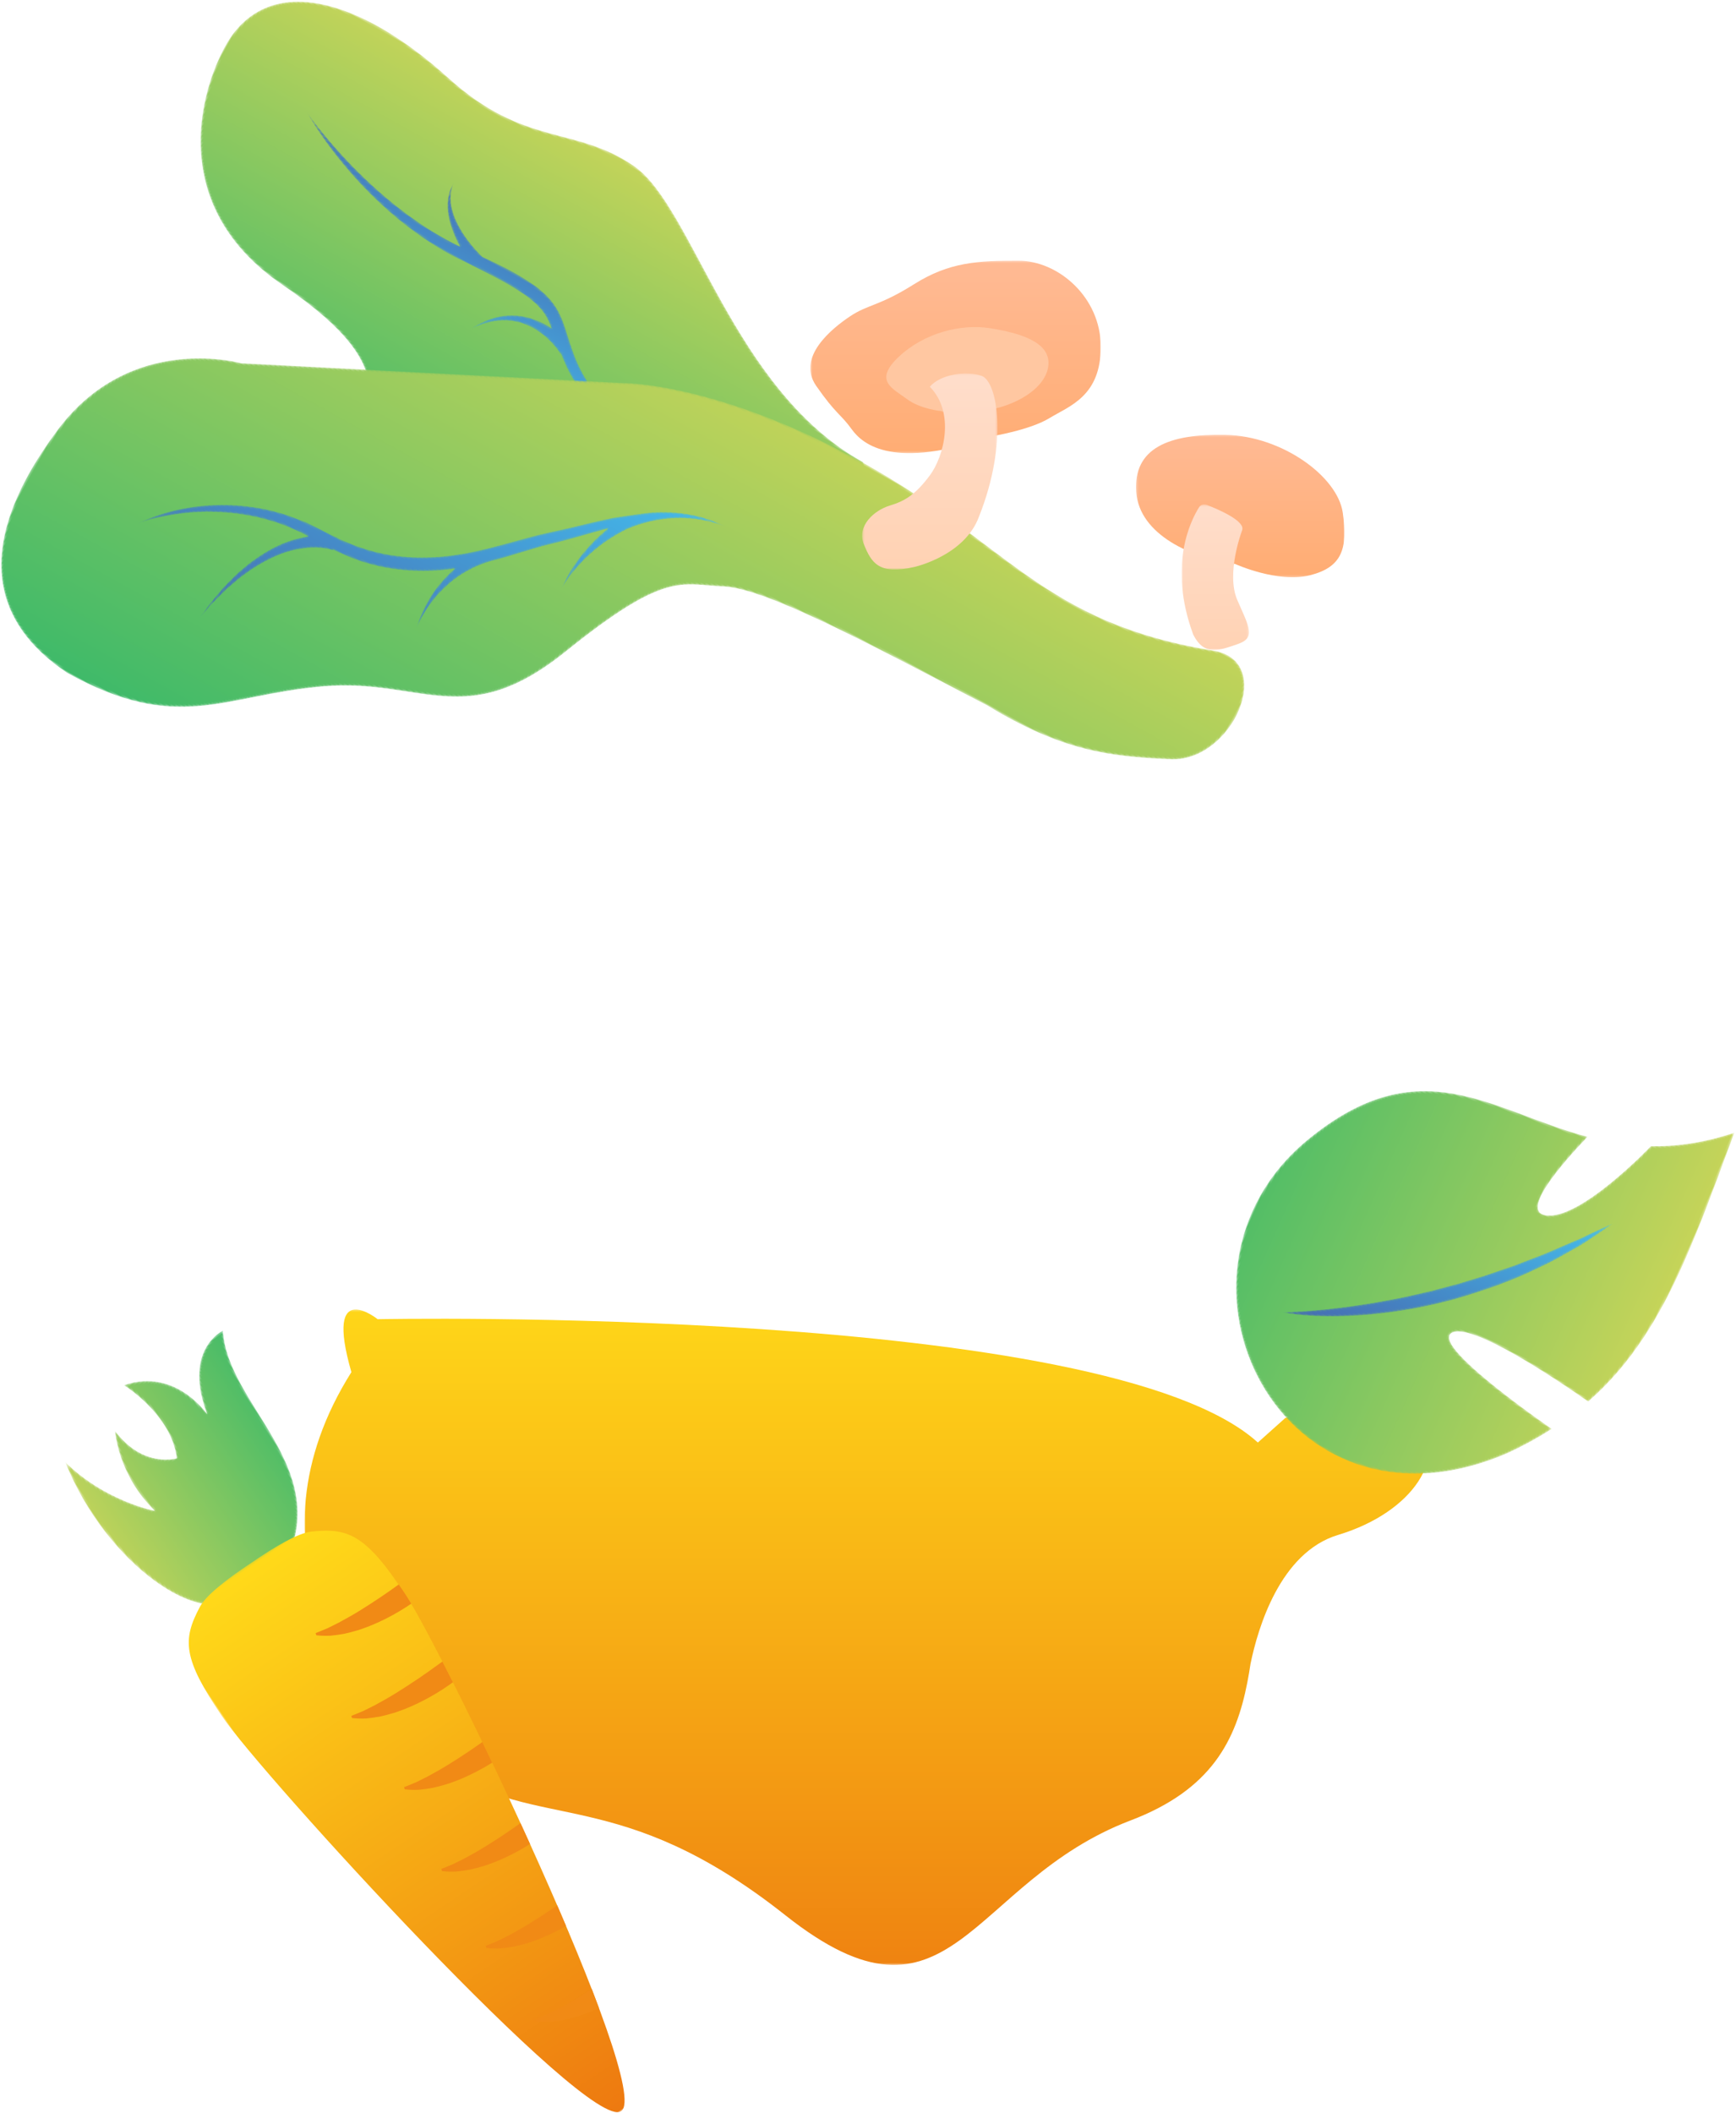 <?xml version="1.0" encoding="UTF-8"?>
<svg width="798px" height="971px" viewBox="0 0 798 971" version="1.1" xmlns="http://www.w3.org/2000/svg" xmlns:xlink="http://www.w3.org/1999/xlink">
    <!-- Generator: Sketch 52.5 (67469) - http://www.bohemiancoding.com/sketch -->
    <title>Group 16</title>
    <desc>Created with Sketch.</desc>
    <defs>
        <path d="M36.828,1.151 C0.623,6.138 -4.595,51.125 6.296,97.44 C17.186,143.754 -2.909,159.114 0.366,191.918 C3.641,224.726 68.337,281.424 68.337,349.857 C82.162,365.961 80.835,347.671 75.707,368.842 C70.58,390.015 98.253,392.551 98.163,356.515 C98.076,320.476 113.78,307.604 118.647,277.566 C123.519,247.528 114.922,259.858 112.22,227.99 C109.517,196.124 161.023,197.18 158.212,175.69 C155.4,154.203 187.9,156.909 185.504,140.325 C159.362,138.357 133.021,148.828 126.459,77.048 C120.559,12.483 66.498,0.769 43.328,0.769 C40.738,0.769 38.534,0.915 36.828,1.151" id="path-1"></path>
        <linearGradient x1="100%" y1="50%" x2="-0%" y2="50%" id="linearGradient-3">
            <stop stop-color="#3FBA69" offset="0%"></stop>
            <stop stop-color="#C6D459" offset="100%"></stop>
        </linearGradient>
        <path d="M16.819,30.937 C19.92,41.425 22.378,52.091 23.774,62.88 C25.086,72.489 25.543,82.192 25.037,91.807 C23.171,88.865 21.077,86.062 18.676,83.538 C16.272,81.02 13.548,78.749 10.448,77.18 C8.902,76.405 7.284,75.775 5.614,75.415 C3.94,75.063 2.244,74.945 0.575,75.045 C3.919,75.337 7.049,76.593 9.659,78.516 C12.292,80.408 14.459,82.874 16.309,85.525 C18.158,88.188 19.691,91.074 20.995,94.051 C22.275,96.995 23.405,100.159 24.156,103.112 C23.497,111.536 23.094,120.062 23.857,128.787 C24.114,131.652 24.606,134.549 25.443,137.433 C26.272,140.309 27.507,143.183 29.166,145.725 C32.435,150.757 36.495,154.324 39.994,158.213 C40.062,158.388 40.115,158.555 40.188,158.732 L40.378,158.637 C42.121,160.566 43.831,162.547 45.391,164.583 C46.973,166.661 48.454,168.851 49.792,171.144 C52.496,175.716 54.736,180.62 56.658,185.662 C60.521,195.76 63.182,206.388 65.197,217.142 C67.175,227.912 68.493,238.836 69.246,249.836 C69.605,238.814 69.122,227.738 67.801,216.735 C67.155,211.231 66.263,205.749 65.102,200.307 C63.948,194.87 62.573,189.452 60.76,184.154 C58.959,178.854 56.815,173.635 54.11,168.644 C52.765,166.148 51.284,163.702 49.583,161.393 C48.251,159.55 46.866,157.792 45.446,156.063 L45.684,155.94 C44.865,154.478 44.057,152.562 43.441,150.763 C42.816,148.925 42.316,147.03 41.973,145.11 C41.286,141.267 41.244,137.296 42.029,133.436 C42.845,129.588 44.531,125.89 46.964,122.658 C49.413,119.446 52.502,116.667 55.932,114.37 C52.25,116.219 48.776,118.61 45.801,121.639 C42.845,124.685 40.503,128.441 39.07,132.591 C37.664,136.751 37.152,141.222 37.389,145.631 C37.412,146.044 37.47,146.455 37.504,146.866 C36.272,145.419 35.126,143.98 34.202,142.462 C31.56,138.347 30.498,133.391 29.943,128.15 C29.396,122.915 29.366,117.491 29.508,112.062 C29.585,108.46 29.731,104.858 29.897,101.239 L30.009,101.202 C29.979,101.127 29.943,101.056 29.911,100.981 C29.992,99.21 30.069,97.446 30.166,95.658 C30.864,84.426 29.868,73.192 28.014,62.209 C26.052,51.234 23.111,40.48 19.256,30.103 C15.417,19.729 10.812,9.636 5.137,0.215 C9.865,10.145 13.644,20.473 16.819,30.937" id="path-4"></path>
        <linearGradient x1="-11.664%" y1="48.883%" x2="122.224%" y2="51.187%" id="linearGradient-6">
            <stop stop-color="#4669AF" offset="0%"></stop>
            <stop stop-color="#44BFEF" offset="100%"></stop>
        </linearGradient>
        <path d="M170.561,2.105 C114.879,9.72 103.068,60.902 103.068,60.902 L26.046,218.595 C26.046,218.595 4.498,256.177 4.441,332.78 C4.385,409.381 28.864,440.523 1.97,515.614 C-8.374,543.719 42.333,548.404 55.034,523.017 C67.738,497.633 75.927,477.293 74.301,437.076 C75.882,372.722 76.675,321.707 85.374,304.442 C94.077,287.176 91.604,278.024 146.599,255.689 C201.592,233.353 189.18,203.834 214.781,165.772 C240.381,127.708 266.298,118.385 266.264,60.01 C262.753,18.171 236.688,0.302 195.198,0.3 C187.501,0.3 179.275,0.915 170.561,2.105" id="path-7"></path>
        <path d="M93.692,59.118 L92.428,67.974 C92.254,70.948 92.161,73.929 92.029,76.912 L91.779,83.114 C91.693,83.413 91.611,83.727 91.531,84.092 L91.737,84.125 L91.684,85.429 C91.5,88.246 91.003,91.028 90.684,93.824 C88.983,104.966 84.958,115.633 79.122,125.255 C76.332,130.144 72.91,134.678 69.375,139.119 C66.838,142.183 64.165,145.148 61.421,148.073 C60.861,148.564 58.495,151.155 57.837,151.834 C53.825,155.985 49.698,160.081 45.651,164.375 C43.652,166.591 41.665,168.795 39.812,170.94 C37.918,173.105 35.984,175.246 34.021,177.386 C30.121,181.681 26.11,185.925 22.32,190.409 C20.919,192.069 12.993,202.502 11.692,204.51 C5.194,214.345 0.962,225.903 0.667,237.575 C2.368,226.023 7.696,211.341 23.305,198.839 C24.888,197.723 26.519,196.654 28.2,195.654 C31.558,193.649 35.098,191.895 38.78,190.465 C42.452,189.016 46.255,187.813 50.166,187.022 C54.062,186.119 58.064,185.757 62.096,185.51 C58.078,185.24 54.002,185.081 49.939,185.485 C45.868,185.776 41.816,186.499 37.823,187.506 C34.302,188.376 30.843,189.542 27.461,190.934 C30.766,187.51 34.16,184.144 37.536,180.731 C39.593,178.67 41.645,176.581 43.668,174.451 L49.59,168.139 C53.622,164.069 57.854,160.077 62.024,155.971 C62.816,155.193 65.707,152.185 66.412,151.466 C67.108,150.704 67.886,150.002 68.638,149.274 C70.205,147.882 71.845,146.542 73.588,145.335 C77.068,142.918 80.849,140.829 84.894,139.346 C88.93,137.876 93.154,136.681 97.508,136.246 C99.675,135.868 101.872,135.91 104.076,135.787 C106.281,135.741 108.481,135.961 110.704,136.034 C108.52,135.705 106.332,135.225 104.114,135.012 C101.89,134.873 99.653,134.572 97.408,134.695 C92.901,134.62 88.394,135.33 83.961,136.379 C81.836,136.889 79.751,137.562 77.704,138.353 C80.129,135.181 82.444,131.914 84.46,128.436 C90.574,118.136 94.885,106.615 96.489,94.713 C96.763,91.732 97.205,88.759 97.326,85.777 L97.338,85.006 L97.674,85.06 C97.724,84.653 97.9,83.87 98.088,83.239 C98.238,82.574 98.537,81.904 98.752,81.229 C99.288,79.904 99.857,78.562 100.595,77.291 C101.242,75.971 102.127,74.778 102.931,73.528 C103.79,72.314 104.778,71.181 105.701,69.997 C109.664,65.451 114.63,61.713 119.969,58.616 C122.592,56.956 125.451,55.724 128.27,54.379 C129.658,53.655 131.171,53.228 132.62,52.64 L137.027,50.997 C140.045,50.139 143.053,49.204 146.102,48.402 L155.362,46.412 L145.947,47.643 C142.828,48.194 139.725,48.884 136.601,49.502 L131.999,50.8 C130.479,51.274 128.896,51.588 127.421,52.208 C124.428,53.341 121.377,54.373 118.511,55.871 C112.697,58.639 107.096,62.147 102.332,66.774 C101.202,67.986 100.012,69.156 98.937,70.434 C98.478,71.029 98.004,71.612 97.543,72.207 L97.607,68.373 L98.459,59.921 C100.138,48.706 103.849,37.784 109.289,27.706 C109.624,27.074 109.936,26.427 110.291,25.806 L111.401,23.964 C112.155,22.745 112.853,21.487 113.655,20.294 L116.096,16.737 C116.917,15.553 117.825,14.434 118.682,13.273 C119.527,12.101 120.482,11.021 121.402,9.906 C122.31,8.78 123.301,7.727 124.274,6.657 C126.225,4.518 128.262,2.437 130.487,0.563 C111.556,14.199 98.148,35.692 93.692,59.118" id="path-9"></path>
        <linearGradient x1="106.488%" y1="50%" x2="-10.052%" y2="50%" id="linearGradient-11">
            <stop stop-color="#4669AF" offset="0%"></stop>
            <stop stop-color="#44BFEF" offset="100%"></stop>
        </linearGradient>
        <polygon id="path-12" points="0 0.324 517 0.324 517 301.523 0 301.523"></polygon>
        <linearGradient x1="50%" y1="163.666%" x2="50%" y2="-2.77555756e-15%" id="linearGradient-14">
            <stop stop-color="#E23B0A" offset="0%"></stop>
            <stop stop-color="#FFDA19" offset="100%"></stop>
        </linearGradient>
        <path d="M27.7,33.217 C20.376,2.073 0.234,5.39 0.234,5.39 C17.629,35.049 -6.404,84.51 35.369,109.618 C77.14,134.724 63.179,109.618 63.179,109.618 C84.161,114.47 104.946,65.241 94.08,14.897 C89.042,40.087 72.444,56.573 72.444,56.573 C77.363,33.217 67.07,15.813 67.07,15.813 C66.155,37.338 50.59,42.147 50.59,42.147 C41.323,24.244 51.962,0.7 51.962,0.7 C27.7,7.112 27.7,33.217 27.7,33.217" id="path-15"></path>
        <linearGradient x1="-0.001%" y1="50%" x2="100%" y2="50%" id="linearGradient-17">
            <stop stop-color="#3FBA69" offset="0%"></stop>
            <stop stop-color="#C6D459" offset="100%"></stop>
        </linearGradient>
        <polygon id="path-18" points="0 0.225 101.28 0.225 101.28 304.242 0 304.242"></polygon>
        <polygon id="path-20" points="0 0.29 95.786 0.29 95.786 65.76 0 65.76"></polygon>
        <linearGradient x1="50%" y1="124.96%" x2="50%" y2="6.586%" id="linearGradient-22">
            <stop stop-color="#FFA868" offset="0%"></stop>
            <stop stop-color="#FFB992" offset="100%"></stop>
        </linearGradient>
        <polygon id="path-23" points="0.233 0.333 31.21 0.333 31.21 67.193 0.233 67.193"></polygon>
        <linearGradient x1="50%" y1="129.487%" x2="50%" y2="4.893%" id="linearGradient-25">
            <stop stop-color="#FFCEAB" offset="0%"></stop>
            <stop stop-color="#FFDDCA" offset="100%"></stop>
        </linearGradient>
        <polygon id="path-26" points="0 0.289 133.522 0.289 133.522 88.726 0 88.726"></polygon>
        <polygon id="path-28" points="0.429 0.198 62.628 0.198 62.628 90.287 0.429 90.287"></polygon>
        <path d="M69.792,14.79 C72.794,30.118 81.734,79.672 72.905,85.1 C65.302,89.78 55.994,48.092 51.482,25.003 C45.29,29.071 39.119,33.758 32.917,39.182 C-50.396,116.199 40.567,224.596 127.073,181.581 C187.408,151.58 173.537,110.07 180.813,64.555 C163.568,70.728 137.787,78.368 139.945,67.948 C143.162,52.405 188.75,36.182 188.75,36.182 L188.753,36.191 C193.321,25.452 200.012,14.585 210.002,3.679 C186.47,2.145 165.465,0.642 146.153,0.642 C117.983,0.642 93.408,3.837 69.792,14.79" id="path-30"></path>
        <linearGradient x1="50%" y1="100%" x2="50%" y2="0%" id="linearGradient-32">
            <stop stop-color="#3FBA69" offset="0%"></stop>
            <stop stop-color="#C6D459" offset="100%"></stop>
        </linearGradient>
        <path d="M91.123,5.957 L86.875,8.647 C85.441,9.523 84.08,10.497 82.731,11.491 C77.379,15.508 71.843,19.363 66.872,23.891 C56.491,32.466 47.286,42.385 38.562,52.653 C29.977,63.055 22.346,74.253 15.78,86.03 C9.253,97.801 3.613,110.182 0.319,123.237 C6.094,111.143 12.834,99.713 20.042,88.628 C21.872,85.872 23.659,83.098 25.582,80.411 C27.507,77.728 29.282,74.944 31.341,72.361 L37.265,64.44 L43.497,56.762 L45.033,54.821 L46.653,52.953 L49.891,49.217 C52.043,46.721 54.185,44.215 56.486,41.849 L63.226,34.596 C64.335,33.373 65.577,32.285 66.739,31.11 L70.245,27.608 C74.84,22.837 79.85,18.525 84.689,13.97 C87.042,11.602 89.695,9.612 92.179,7.393 C94.699,5.214 97.214,3.02 99.693,0.748 C96.81,2.427 93.965,4.184 91.123,5.957" id="path-33"></path>
        <linearGradient x1="-3.068%" y1="50%" x2="101.83%" y2="50%" id="linearGradient-35">
            <stop stop-color="#4669AF" offset="0%"></stop>
            <stop stop-color="#44BFEF" offset="100%"></stop>
        </linearGradient>
    </defs>
    <g id="2---Fast,-Healthy,-(Vegan)" stroke="none" stroke-width="1" fill="none" fill-rule="evenodd">
        <g id="Suncraft_MENU-Copy-2" transform="translate(-666, -4974)">
            <g id="Group-16" transform="translate(1047.5, 5465.5) scale(-1, 1) translate(-1047.5, -5465.5) translate(628, 4957)">
                <g id="Group-13" transform="translate(514.06, 280.206) rotate(61) translate(-514.06, -280.206) translate(348.06, 1.706)">
                    <g id="Group-3">
                        <mask id="mask-2" fill="white">
                            <use xlink:href="#path-1"></use>
                        </mask>
                        <g id="Clip-2"></g>
                        <path d="M36.828,1.151 C0.623,6.138 -4.595,51.125 6.296,97.44 C17.186,143.754 -2.909,159.114 0.366,191.918 C3.641,224.726 68.337,281.424 68.337,349.857 C82.162,365.961 80.835,347.671 75.707,368.842 C70.58,390.015 98.253,392.551 98.163,356.515 C98.076,320.476 113.78,307.604 118.647,277.566 C123.519,247.528 114.922,259.858 112.22,227.99 C109.517,196.124 161.023,197.18 158.212,175.69 C155.4,154.203 187.9,156.909 185.504,140.325 C159.362,138.357 133.021,148.828 126.459,77.048 C120.559,12.483 66.498,0.769 43.328,0.769 C40.738,0.769 38.534,0.915 36.828,1.151" id="Fill-1" fill="url(#linearGradient-3)" mask="url(#mask-2)"></path>
                    </g>
                    <g id="Group-6" transform="translate(46.481, 48.038)">
                        <mask id="mask-5" fill="white">
                            <use xlink:href="#path-4"></use>
                        </mask>
                        <g id="Clip-5"></g>
                        <path d="M16.819,30.937 C19.92,41.425 22.378,52.091 23.774,62.88 C25.086,72.489 25.543,82.192 25.037,91.807 C23.171,88.865 21.077,86.062 18.676,83.538 C16.272,81.02 13.548,78.749 10.448,77.18 C8.902,76.405 7.284,75.775 5.614,75.415 C3.94,75.063 2.244,74.945 0.575,75.045 C3.919,75.337 7.049,76.593 9.659,78.516 C12.292,80.408 14.459,82.874 16.309,85.525 C18.158,88.188 19.691,91.074 20.995,94.051 C22.275,96.995 23.405,100.159 24.156,103.112 C23.497,111.536 23.094,120.062 23.857,128.787 C24.114,131.652 24.606,134.549 25.443,137.433 C26.272,140.309 27.507,143.183 29.166,145.725 C32.435,150.757 36.495,154.324 39.994,158.213 C40.062,158.388 40.115,158.555 40.188,158.732 L40.378,158.637 C42.121,160.566 43.831,162.547 45.391,164.583 C46.973,166.661 48.454,168.851 49.792,171.144 C52.496,175.716 54.736,180.62 56.658,185.662 C60.521,195.76 63.182,206.388 65.197,217.142 C67.175,227.912 68.493,238.836 69.246,249.836 C69.605,238.814 69.122,227.738 67.801,216.735 C67.155,211.231 66.263,205.749 65.102,200.307 C63.948,194.87 62.573,189.452 60.76,184.154 C58.959,178.854 56.815,173.635 54.11,168.644 C52.765,166.148 51.284,163.702 49.583,161.393 C48.251,159.55 46.866,157.792 45.446,156.063 L45.684,155.94 C44.865,154.478 44.057,152.562 43.441,150.763 C42.816,148.925 42.316,147.03 41.973,145.11 C41.286,141.267 41.244,137.296 42.029,133.436 C42.845,129.588 44.531,125.89 46.964,122.658 C49.413,119.446 52.502,116.667 55.932,114.37 C52.25,116.219 48.776,118.61 45.801,121.639 C42.845,124.685 40.503,128.441 39.07,132.591 C37.664,136.751 37.152,141.222 37.389,145.631 C37.412,146.044 37.47,146.455 37.504,146.866 C36.272,145.419 35.126,143.98 34.202,142.462 C31.56,138.347 30.498,133.391 29.943,128.15 C29.396,122.915 29.366,117.491 29.508,112.062 C29.585,108.46 29.731,104.858 29.897,101.239 L30.009,101.202 C29.979,101.127 29.943,101.056 29.911,100.981 C29.992,99.21 30.069,97.446 30.166,95.658 C30.864,84.426 29.868,73.192 28.014,62.209 C26.052,51.234 23.111,40.48 19.256,30.103 C15.417,19.729 10.812,9.636 5.137,0.215 C9.865,10.145 13.644,20.473 16.819,30.937" id="Fill-4" fill="url(#linearGradient-6)" mask="url(#mask-5)"></path>
                    </g>
                    <g id="Group-9" transform="translate(64.112, 16.813)">
                        <mask id="mask-8" fill="white">
                            <use xlink:href="#path-7"></use>
                        </mask>
                        <g id="Clip-8"></g>
                        <path d="M170.561,2.105 C114.879,9.72 103.068,60.902 103.068,60.902 L26.046,218.595 C26.046,218.595 4.498,256.177 4.441,332.78 C4.385,409.381 28.864,440.523 1.97,515.614 C-8.374,543.719 42.333,548.404 55.034,523.017 C67.738,497.633 75.927,477.293 74.301,437.076 C75.882,372.722 76.675,321.707 85.374,304.442 C94.077,287.176 91.604,278.024 146.599,255.689 C201.592,233.353 189.18,203.834 214.781,165.772 C240.381,127.708 266.298,118.385 266.264,60.01 C262.753,18.171 236.688,0.302 195.198,0.3 C187.501,0.3 179.275,0.915 170.561,2.105" id="Fill-7" fill="url(#linearGradient-3)" mask="url(#mask-8)"></path>
                    </g>
                    <g id="Group-12" transform="translate(124.218, 71.257)">
                        <mask id="mask-10" fill="white">
                            <use xlink:href="#path-9"></use>
                        </mask>
                        <g id="Clip-11"></g>
                        <path d="M93.692,59.118 L92.428,67.974 C92.254,70.948 92.161,73.929 92.029,76.912 L91.779,83.114 C91.693,83.413 91.611,83.727 91.531,84.092 L91.737,84.125 L91.684,85.429 C91.5,88.246 91.003,91.028 90.684,93.824 C88.983,104.966 84.958,115.633 79.122,125.255 C76.332,130.144 72.91,134.678 69.375,139.119 C66.838,142.183 64.165,145.148 61.421,148.073 C60.861,148.564 58.495,151.155 57.837,151.834 C53.825,155.985 49.698,160.081 45.651,164.375 C43.652,166.591 41.665,168.795 39.812,170.94 C37.918,173.105 35.984,175.246 34.021,177.386 C30.121,181.681 26.11,185.925 22.32,190.409 C20.919,192.069 12.993,202.502 11.692,204.51 C5.194,214.345 0.962,225.903 0.667,237.575 C2.368,226.023 7.696,211.341 23.305,198.839 C24.888,197.723 26.519,196.654 28.2,195.654 C31.558,193.649 35.098,191.895 38.78,190.465 C42.452,189.016 46.255,187.813 50.166,187.022 C54.062,186.119 58.064,185.757 62.096,185.51 C58.078,185.24 54.002,185.081 49.939,185.485 C45.868,185.776 41.816,186.499 37.823,187.506 C34.302,188.376 30.843,189.542 27.461,190.934 C30.766,187.51 34.16,184.144 37.536,180.731 C39.593,178.67 41.645,176.581 43.668,174.451 L49.59,168.139 C53.622,164.069 57.854,160.077 62.024,155.971 C62.816,155.193 65.707,152.185 66.412,151.466 C67.108,150.704 67.886,150.002 68.638,149.274 C70.205,147.882 71.845,146.542 73.588,145.335 C77.068,142.918 80.849,140.829 84.894,139.346 C88.93,137.876 93.154,136.681 97.508,136.246 C99.675,135.868 101.872,135.91 104.076,135.787 C106.281,135.741 108.481,135.961 110.704,136.034 C108.52,135.705 106.332,135.225 104.114,135.012 C101.89,134.873 99.653,134.572 97.408,134.695 C92.901,134.62 88.394,135.33 83.961,136.379 C81.836,136.889 79.751,137.562 77.704,138.353 C80.129,135.181 82.444,131.914 84.46,128.436 C90.574,118.136 94.885,106.615 96.489,94.713 C96.763,91.732 97.205,88.759 97.326,85.777 L97.338,85.006 L97.674,85.06 C97.724,84.653 97.9,83.87 98.088,83.239 C98.238,82.574 98.537,81.904 98.752,81.229 C99.288,79.904 99.857,78.562 100.595,77.291 C101.242,75.971 102.127,74.778 102.931,73.528 C103.79,72.314 104.778,71.181 105.701,69.997 C109.664,65.451 114.63,61.713 119.969,58.616 C122.592,56.956 125.451,55.724 128.27,54.379 C129.658,53.655 131.171,53.228 132.62,52.64 L137.027,50.997 C140.045,50.139 143.053,49.204 146.102,48.402 L155.362,46.412 L145.947,47.643 C142.828,48.194 139.725,48.884 136.601,49.502 L131.999,50.8 C130.479,51.274 128.896,51.588 127.421,52.208 C124.428,53.341 121.377,54.373 118.511,55.871 C112.697,58.639 107.096,62.147 102.332,66.774 C101.202,67.986 100.012,69.156 98.937,70.434 C98.478,71.029 98.004,71.612 97.543,72.207 L97.607,68.373 L98.459,59.921 C100.138,48.706 103.849,37.784 109.289,27.706 C109.624,27.074 109.936,26.427 110.291,25.806 L111.401,23.964 C112.155,22.745 112.853,21.487 113.655,20.294 L116.096,16.737 C116.917,15.553 117.825,14.434 118.682,13.273 C119.527,12.101 120.482,11.021 121.402,9.906 C122.31,8.78 123.301,7.727 124.274,6.657 C126.225,4.518 128.262,2.437 130.487,0.563 C111.556,14.199 98.148,35.692 93.692,59.118" id="Fill-10" fill="url(#linearGradient-11)" mask="url(#mask-10)"></path>
                    </g>
                </g>
                <g id="Group-3" transform="translate(144, 618.441)">
                    <mask id="mask-13" fill="white">
                        <use xlink:href="#path-12"></use>
                    </mask>
                    <g id="Clip-2"></g>
                    <path d="M495.472,29.108 C508.231,-15.102 483.404,4.784 483.404,4.784 C483.404,4.784 148.547,-1.964 78.79,61.457 L66.214,50.208 C66.214,50.208 19.666,33.563 5.283,50.208 C-9.101,66.853 6.797,93.333 41.932,103.925 C68.59,111.962 78.786,146.765 82.157,163.099 C82.592,165.985 83.069,168.834 83.617,171.636 L83.617,171.638 C88.812,198.277 100.052,220.969 137.277,235.112 C211.736,263.402 219.522,339.222 295.982,278.696 C372.441,218.169 409.536,240.867 453.444,210.836 C497.351,180.805 546.052,109.474 495.472,29.108" id="Fill-1" fill="url(#linearGradient-14)" mask="url(#mask-13)"></path>
                </g>
                <g id="Group-20" transform="translate(628.797, 819.813) rotate(34) translate(-628.797, -819.813) translate(577.797, 616.813)">
                    <g id="Group-3" transform="translate(1.603, 0)">
                        <mask id="mask-16" fill="white">
                            <use xlink:href="#path-15"></use>
                        </mask>
                        <g id="Clip-2"></g>
                        <path d="M27.7,33.217 C20.376,2.073 0.234,5.39 0.234,5.39 C17.629,35.049 -6.404,84.51 35.369,109.618 C77.14,134.724 63.179,109.618 63.179,109.618 C84.161,114.47 104.946,65.241 94.08,14.897 C89.042,40.087 72.444,56.573 72.444,56.573 C77.363,33.217 67.07,15.813 67.07,15.813 C66.155,37.338 50.59,42.147 50.59,42.147 C41.323,24.244 51.962,0.7 51.962,0.7 C27.7,7.112 27.7,33.217 27.7,33.217" id="Fill-1" fill="url(#linearGradient-17)" mask="url(#mask-16)"></path>
                    </g>
                    <g id="Group-19" transform="translate(0, 100.88)">
                        <g id="Group-6">
                            <mask id="mask-19" fill="white">
                                <use xlink:href="#path-18"></use>
                            </mask>
                            <g id="Clip-5"></g>
                            <path d="M50.64,0.231 C37.163,0.14 25.067,0.985 19.743,3.801 C4.528,11.853 -0,19.01 -0,50.946 C-0,82.883 32.509,304.242 50.64,304.242 C68.771,304.242 101.28,82.883 101.28,50.946 C101.28,19.01 96.751,11.853 81.537,3.801 C76.214,0.985 64.116,0.14 50.64,0.231 Z" id="Fill-4" fill="url(#linearGradient-14)" mask="url(#mask-19)"></path>
                        </g>
                        <path d="M40.388,86.242 L34.563,86.763 C32.623,86.948 30.662,86.97 28.716,87.082 C20.911,87.386 13.084,87.355 5.263,87.052 C4.581,87.037 3.9,87.014 3.218,86.996 C3.622,90.373 4.061,93.909 4.53,97.583 C4.678,97.588 4.823,97.597 4.971,97.602 C12.971,97.869 21.081,97.226 29.136,95.535 C30.145,95.337 31.148,95.072 32.149,94.828 C33.151,94.578 34.148,94.356 35.153,94 C37.16,93.371 39.138,92.677 41.094,91.923 C43.064,91.038 44.994,90.126 46.861,89.101 C48.74,87.99 50.527,86.67 52.176,85.287 L51.875,84.275 C49.971,84.672 48.082,85.115 46.177,85.477 L40.388,86.242 Z" id="Fill-7" fill="#F18A15"></path>
                        <path d="M21.481,54.817 C22.49,54.619 23.492,54.355 24.494,54.109 C25.494,53.859 26.492,53.638 27.497,53.281 C29.503,52.653 31.482,51.958 33.438,51.205 C35.407,50.32 37.339,49.407 39.205,48.382 C41.085,47.272 42.873,45.951 44.521,44.568 L44.22,43.557 C42.315,43.955 40.426,44.397 38.522,44.759 L32.733,45.524 L26.907,46.044 C24.966,46.229 23.009,46.252 21.06,46.364 C14.064,46.636 7.048,46.627 0.037,46.406 C0.015,47.867 0,49.368 0,50.946 C0,52.506 0.079,54.523 0.228,56.94 C7.28,56.979 14.401,56.304 21.481,54.817" id="Fill-9" fill="#F18A15"></path>
                        <path d="M54.734,251.972 C56.614,250.863 58.401,249.542 60.049,248.159 L59.749,247.147 C57.846,247.545 55.956,247.988 54.051,248.35 L48.263,249.114 L42.436,249.635 C40.496,249.82 38.536,249.843 36.59,249.955 C34.545,250.034 32.497,250.088 30.449,250.123 C31.159,253.249 31.869,256.285 32.577,259.221 C34.057,258.981 35.534,258.717 37.009,258.408 C38.019,258.209 39.022,257.944 40.023,257.7 C41.025,257.45 42.022,257.229 43.027,256.872 C45.033,256.242 47.013,255.549 48.968,254.795 C50.937,253.91 52.868,252.997 54.734,251.972" id="Fill-11" fill="#F18A15"></path>
                        <path d="M45.444,167.678 L39.618,168.2 C37.678,168.383 35.718,168.406 33.772,168.519 C27.513,168.762 21.241,168.782 14.969,168.627 C15.539,172.094 16.119,175.569 16.707,179.04 C22.523,178.861 28.371,178.193 34.191,176.971 C35.2,176.773 36.204,176.509 37.205,176.263 C38.206,176.013 39.204,175.792 40.209,175.436 C42.215,174.806 44.194,174.113 46.149,173.359 C48.118,172.475 50.05,171.561 51.917,170.536 C53.796,169.426 55.583,168.105 57.23,166.722 L56.931,165.711 C55.027,166.109 53.138,166.551 51.233,166.913 L45.444,167.678 Z" id="Fill-13" fill="#F18A15"></path>
                        <path d="M40.024,216.981 C41.024,216.732 42.022,216.51 43.026,216.154 C45.032,215.524 47.012,214.831 48.967,214.077 C50.937,213.192 52.868,212.279 54.735,211.254 C56.614,210.144 58.402,208.823 60.051,207.441 L59.749,206.428 C57.845,206.827 55.956,207.27 54.051,207.632 L48.263,208.396 L42.437,208.917 C40.495,209.101 38.538,209.125 36.59,209.237 C31.772,209.424 26.943,209.47 22.116,209.417 C22.753,212.821 23.397,216.191 24.045,219.517 C28.366,219.191 32.696,218.596 37.01,217.689 C38.02,217.491 39.022,217.227 40.024,216.981" id="Fill-15" fill="#F18A15"></path>
                        <path d="M30.377,135.546 C31.378,135.296 32.375,135.074 33.38,134.718 C35.386,134.088 37.366,133.395 39.321,132.641 C41.29,131.756 43.221,130.843 45.089,129.818 C46.968,128.707 48.756,127.388 50.403,126.005 L50.103,124.993 C48.199,125.391 46.31,125.834 44.405,126.196 L38.617,126.96 L32.79,127.481 C30.849,127.666 28.89,127.689 26.944,127.8 C20.866,128.037 14.772,128.065 8.68,127.925 C9.175,131.338 9.686,134.803 10.21,138.309 C15.917,138.115 21.655,137.452 27.364,136.254 C28.373,136.054 29.376,135.79 30.377,135.546" id="Fill-17" fill="#F18A15"></path>
                    </g>
                </g>
                <g id="Group-7" transform="translate(183, 216)">
                    <g id="Group-3" transform="translate(0, 0.51)">
                        <mask id="mask-21" fill="white">
                            <use xlink:href="#path-20"></use>
                        </mask>
                        <g id="Clip-2"></g>
                        <path d="M50.223,59.662 C50.223,59.662 30.653,68.58 15.843,64.847 C1.033,61.113 -1.611,52.581 0.769,36.05 C3.149,19.518 28.538,0.853 54.72,0.319 C80.901,-0.213 97.033,6.452 95.711,26.45 C94.389,46.448 69.529,57.143 50.223,59.662" id="Fill-1" fill="url(#linearGradient-22)" mask="url(#mask-21)"></path>
                    </g>
                    <g id="Group-6" transform="translate(43.636, 32.506)">
                        <mask id="mask-24" fill="white">
                            <use xlink:href="#path-23"></use>
                        </mask>
                        <g id="Clip-5"></g>
                        <path d="M3.34,12.068 C3.34,12.068 10.997,31.938 5.571,44.321 C0.144,56.703 -2.999,61.598 5.427,64.479 C13.854,67.358 20.709,70.237 25.85,60.159 C37.531,28.534 27.055,7.732 23.165,1.585 C22.37,0.33 20.856,0.032 19.327,0.631 C13.962,2.729 2.013,7.92 3.34,12.068" id="Fill-4" fill="url(#linearGradient-25)" mask="url(#mask-24)"></path>
                    </g>
                </g>
                <g id="Group-9" transform="translate(295, 136)">
                    <g id="Group-3" transform="translate(0, 0.51)">
                        <mask id="mask-27" fill="white">
                            <use xlink:href="#path-26"></use>
                        </mask>
                        <g id="Clip-2"></g>
                        <path d="M50.25,80.988 C50.25,80.988 32.702,78.192 23.53,72.599 C14.357,67.006 0,62.611 0,39.84 C0,17.068 19.542,0.289 37.887,0.289 C56.232,0.289 69.516,0.828 85.758,11.052 C101.998,21.276 106.881,20.264 115.256,25.857 C123.631,31.45 139.982,44.634 130.81,57.817 C121.637,71.001 119.643,70.601 114.458,77.792 C109.274,84.983 94.917,96.569 50.25,80.988" id="Fill-1" fill="url(#linearGradient-22)" mask="url(#mask-27)"></path>
                    </g>
                    <path d="M73.248,69.913 C73.248,69.913 82.819,69.114 89.2,64.32 C95.581,59.526 104.621,56.078 92.923,45.017 C81.224,33.957 64.208,29.696 50.914,31.827 C37.621,33.957 23.264,37.952 24.062,48.606 C24.859,59.259 39.217,68.048 54.903,69.913 C70.589,71.777 73.248,69.913 73.248,69.913" id="Fill-4" fill="#FFC7A1"></path>
                    <g id="Group-8" transform="translate(47.06, 52.445)">
                        <mask id="mask-29" fill="white">
                            <use xlink:href="#path-28"></use>
                        </mask>
                        <g id="Clip-7"></g>
                        <path d="M38.685,89.111 C38.685,89.111 15.554,84.051 8.907,65.94 C-4.653,31.849 0.399,3.618 7.843,1.221 C15.288,-1.176 26.743,0.688 31.528,6.281 C19.701,18.297 25.147,38.508 31.528,47.03 C37.909,55.553 42.673,58.72 49.851,60.865 C57.03,63.01 65.272,70.201 61.815,78.724 C58.359,87.247 54.903,92.84 38.685,89.111" id="Fill-6" fill="url(#linearGradient-25)" mask="url(#mask-29)"></path>
                    </g>
                </g>
                <g id="Group-7" transform="translate(130.611, 595.426) rotate(-114) translate(-130.611, -595.426) translate(25.111, 499.426)">
                    <g id="Group-3">
                        <mask id="mask-31" fill="white">
                            <use xlink:href="#path-30"></use>
                        </mask>
                        <g id="Clip-2"></g>
                        <path d="M69.792,14.79 C72.794,30.118 81.734,79.672 72.905,85.1 C65.302,89.78 55.994,48.092 51.482,25.003 C45.29,29.071 39.119,33.758 32.917,39.182 C-50.396,116.199 40.567,224.596 127.073,181.581 C187.408,151.58 173.537,110.07 180.813,64.555 C163.568,70.728 137.787,78.368 139.945,67.948 C143.162,52.405 188.75,36.182 188.75,36.182 L188.753,36.191 C193.321,25.452 200.012,14.585 210.002,3.679 C186.47,2.145 165.465,0.642 146.153,0.642 C117.983,0.642 93.408,3.837 69.792,14.79" id="Fill-1" fill="url(#linearGradient-32)" mask="url(#mask-31)"></path>
                    </g>
                    <g id="Group-6" transform="translate(49.687, 36.829)">
                        <mask id="mask-34" fill="white">
                            <use xlink:href="#path-33"></use>
                        </mask>
                        <g id="Clip-5"></g>
                        <path d="M91.123,5.957 L86.875,8.647 C85.441,9.523 84.08,10.497 82.731,11.491 C77.379,15.508 71.843,19.363 66.872,23.891 C56.491,32.466 47.286,42.385 38.562,52.653 C29.977,63.055 22.346,74.253 15.78,86.03 C9.253,97.801 3.613,110.182 0.319,123.237 C6.094,111.143 12.834,99.713 20.042,88.628 C21.872,85.872 23.659,83.098 25.582,80.411 C27.507,77.728 29.282,74.944 31.341,72.361 L37.265,64.44 L43.497,56.762 L45.033,54.821 L46.653,52.953 L49.891,49.217 C52.043,46.721 54.185,44.215 56.486,41.849 L63.226,34.596 C64.335,33.373 65.577,32.285 66.739,31.11 L70.245,27.608 C74.84,22.837 79.85,18.525 84.689,13.97 C87.042,11.602 89.695,9.612 92.179,7.393 C94.699,5.214 97.214,3.02 99.693,0.748 C96.81,2.427 93.965,4.184 91.123,5.957" id="Fill-4" fill="url(#linearGradient-35)" mask="url(#mask-34)"></path>
                    </g>
                </g>
            </g>
        </g>
    </g>
</svg>